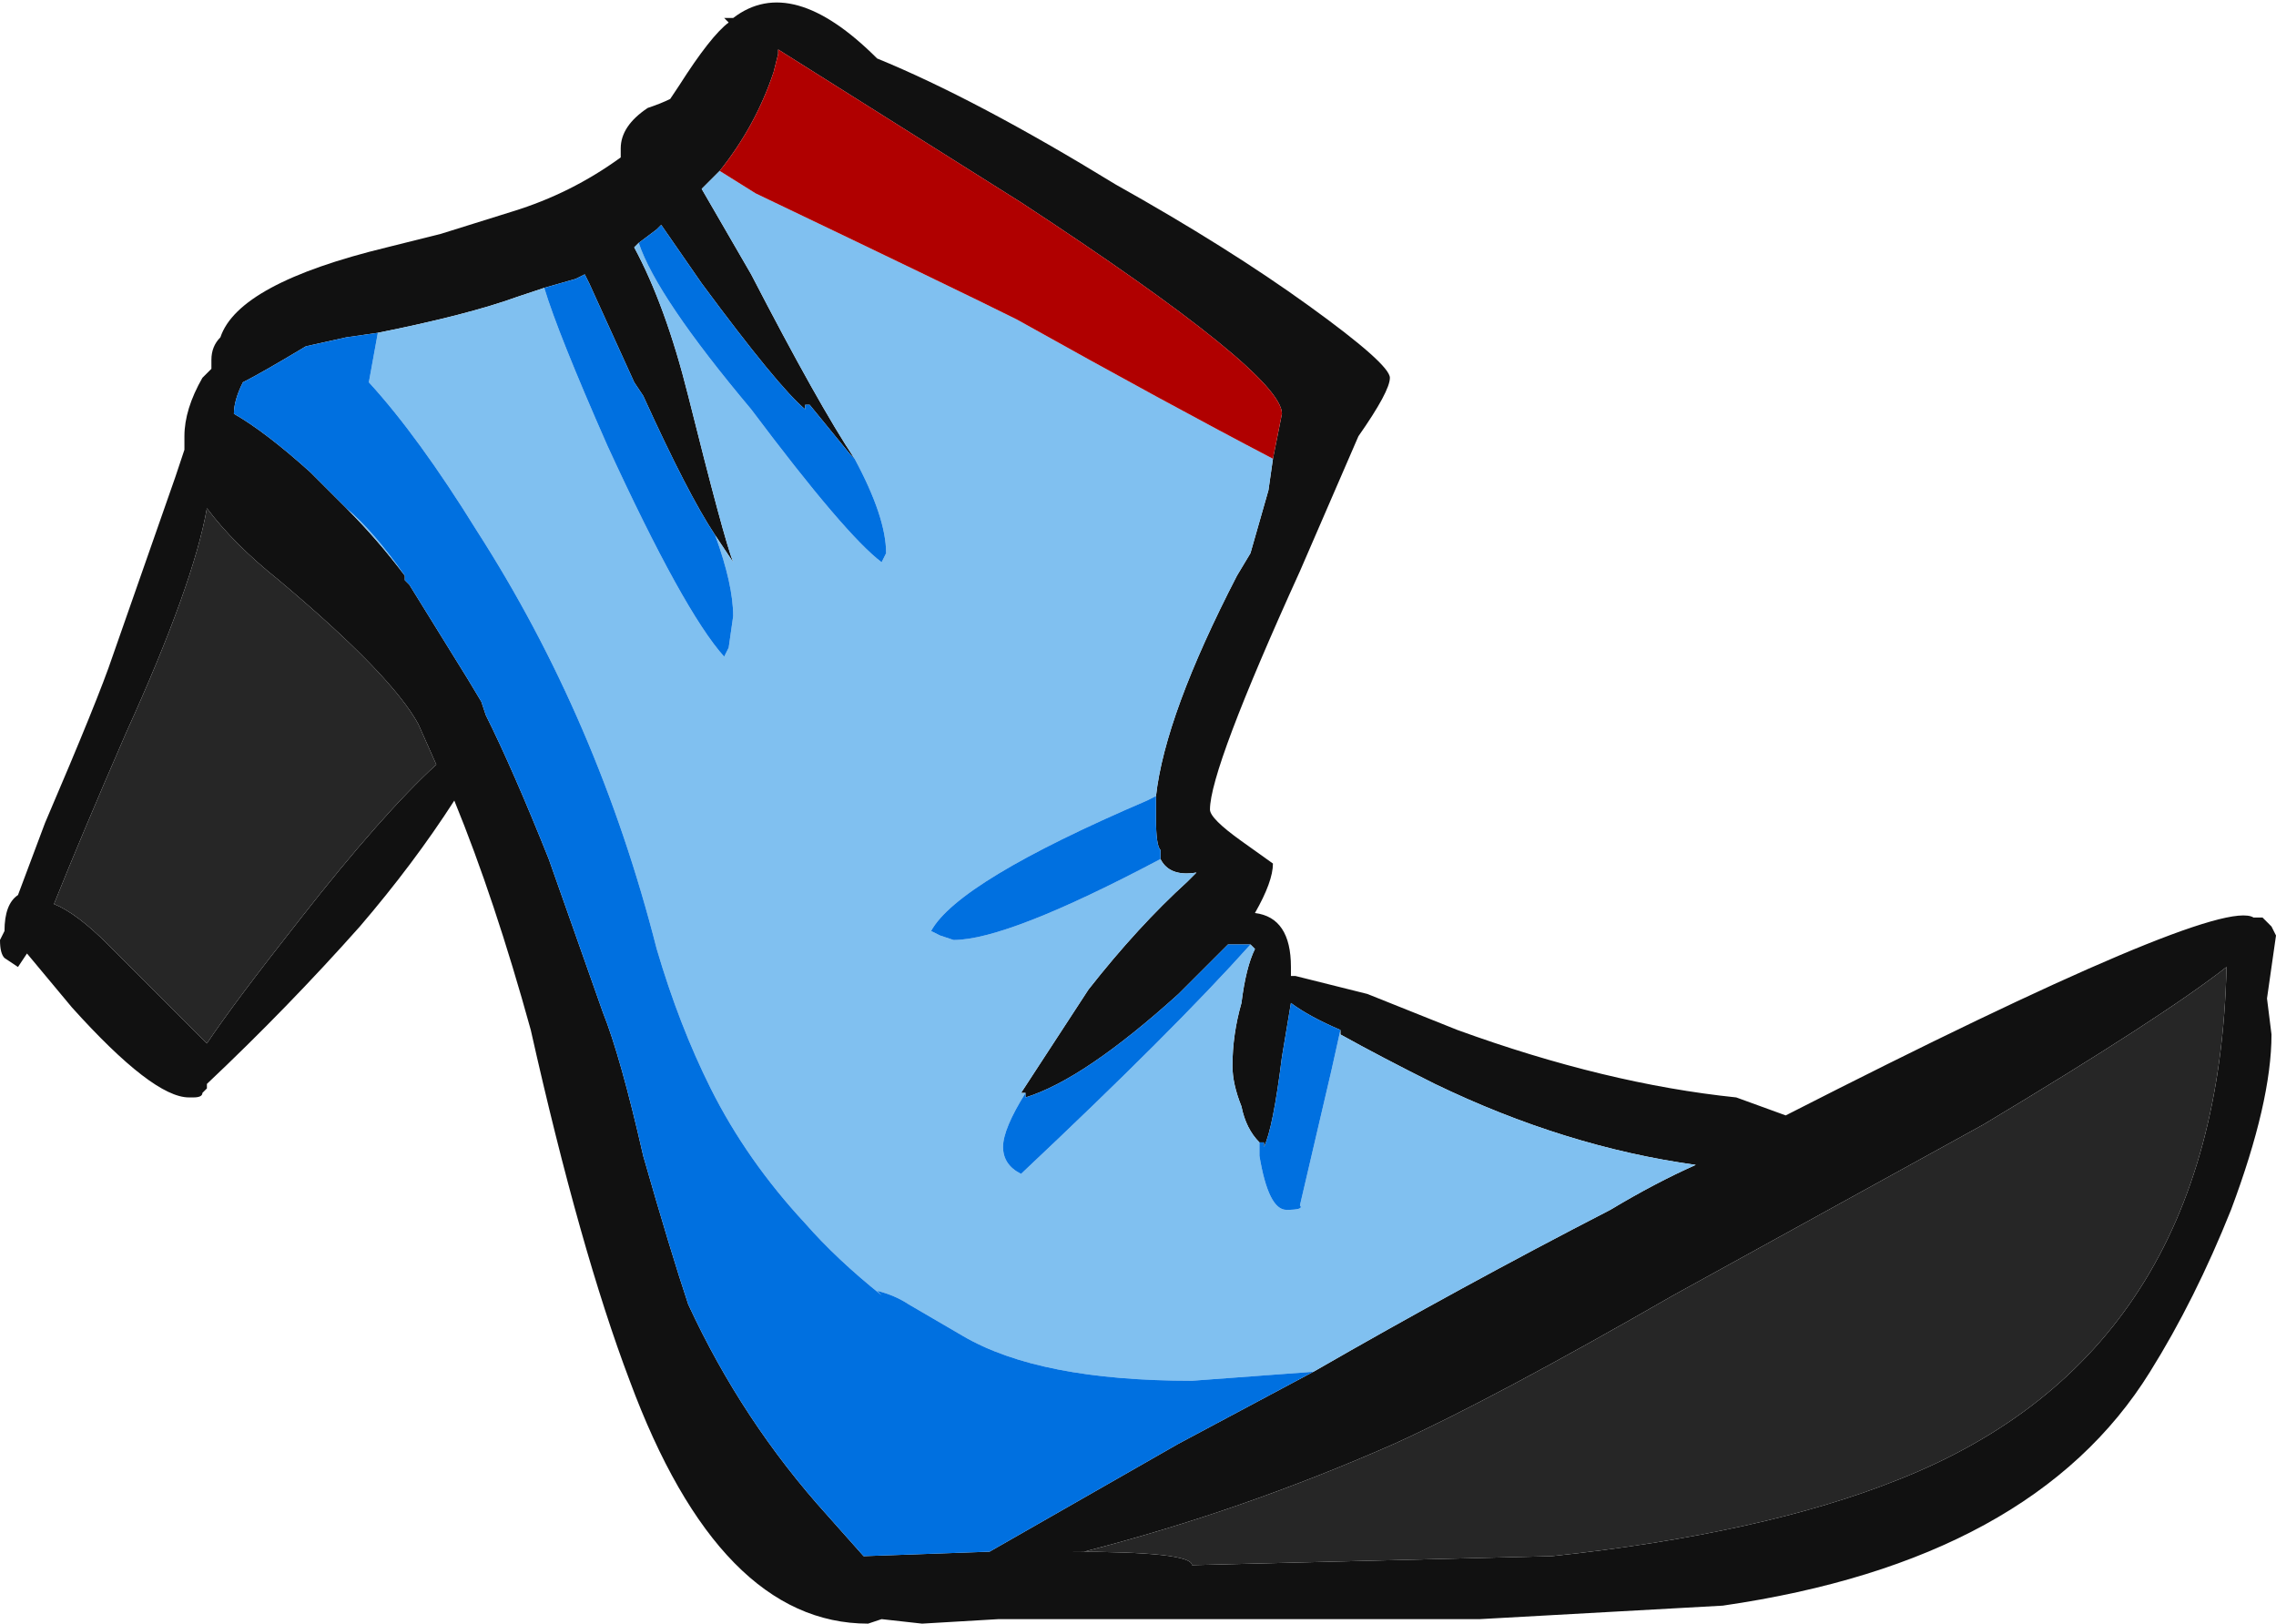 <?xml version="1.0" encoding="UTF-8" standalone="no"?>
<svg xmlns:ffdec="https://www.free-decompiler.com/flash" xmlns:xlink="http://www.w3.org/1999/xlink" ffdec:objectType="shape" height="18.05px" width="25.3px" xmlns="http://www.w3.org/2000/svg">
  <g transform="matrix(1.0, 0.0, 0.0, 1.0, 7.95, 13.05)">
    <path d="M7.15 -8.2 L6.5 -6.7 Q5.5 -4.5 5.5 -4.05 5.5 -3.95 5.85 -3.7 L6.2 -3.45 Q6.2 -3.25 6.0 -2.9 6.4 -2.85 6.4 -2.3 L6.4 -2.2 6.45 -2.2 7.25 -2.0 8.25 -1.6 Q9.9 -1.0 11.35 -0.85 L11.9 -0.65 Q16.7 -3.1 17.1 -2.85 L17.2 -2.85 17.3 -2.75 17.35 -2.65 17.25 -1.95 17.3 -1.55 Q17.3 -0.8 16.85 0.4 16.45 1.4 15.95 2.2 14.65 4.3 11.2 4.8 L8.5 4.95 3.15 4.95 2.3 5.0 1.85 4.95 1.7 5.0 Q0.05 5.0 -0.95 2.3 -1.5 0.85 -2.05 -1.6 -2.45 -3.05 -2.9 -4.15 -3.35 -3.45 -3.95 -2.75 -4.75 -1.85 -5.65 -1.0 L-5.65 -0.95 -5.7 -0.9 Q-5.7 -0.85 -5.8 -0.85 L-5.85 -0.85 Q-6.25 -0.85 -7.15 -1.85 L-7.65 -2.45 -7.75 -2.3 -7.9 -2.4 Q-7.95 -2.45 -7.95 -2.6 L-7.9 -2.7 Q-7.9 -3.0 -7.75 -3.1 L-7.45 -3.9 Q-6.85 -5.3 -6.7 -5.75 L-6.0 -7.75 -5.9 -8.05 -5.9 -8.2 Q-5.9 -8.5 -5.7 -8.85 L-5.6 -8.95 -5.6 -9.05 Q-5.6 -9.2 -5.5 -9.3 -5.3 -9.9 -3.65 -10.3 L-3.05 -10.45 -2.25 -10.7 Q-1.6 -10.9 -1.05 -11.3 L-1.05 -11.4 Q-1.05 -11.65 -0.75 -11.85 -0.6 -11.9 -0.5 -11.95 L-0.4 -12.1 Q-0.05 -12.65 0.15 -12.8 L0.1 -12.85 0.2 -12.85 Q0.85 -13.35 1.8 -12.4 2.9 -11.95 4.45 -11.0 5.7 -10.3 6.6 -9.65 7.5 -9.0 7.5 -8.85 7.5 -8.7 7.15 -8.2 M4.9 -4.2 Q5.0 -5.1 5.8 -6.65 L5.95 -6.9 6.15 -7.6 6.2 -7.95 6.3 -8.45 Q6.3 -8.9 3.4 -10.8 L0.7 -12.5 0.7 -12.45 0.65 -12.25 Q0.45 -11.65 0.05 -11.15 L-0.15 -10.95 0.4 -10.0 Q1.15 -8.55 1.55 -7.95 L1.5 -8.0 1.05 -8.55 1.0 -8.55 1.0 -8.5 Q0.7 -8.75 -0.15 -9.9 L-0.6 -10.55 -0.65 -10.5 -0.85 -10.35 -0.9 -10.3 Q-0.55 -9.65 -0.3 -8.65 0.1 -7.05 0.2 -6.8 L0.0 -7.1 Q-0.3 -7.55 -0.8 -8.65 L-0.9 -8.8 -1.4 -9.9 -1.45 -10.0 -1.55 -9.95 -1.9 -9.85 -2.2 -9.75 Q-2.75 -9.55 -3.75 -9.35 L-4.1 -9.3 -4.55 -9.2 Q-5.05 -8.9 -5.25 -8.8 -5.35 -8.6 -5.35 -8.45 -5.0 -8.25 -4.5 -7.8 L-4.1 -7.4 Q-3.75 -7.05 -3.45 -6.65 L-3.45 -6.6 -3.4 -6.55 -2.75 -5.5 -2.6 -5.25 -2.55 -5.1 Q-2.25 -4.5 -1.85 -3.5 L-1.25 -1.8 Q-1.05 -1.3 -0.8 -0.2 -0.5 0.85 -0.3 1.45 0.3 2.75 1.25 3.8 L1.65 4.25 3.05 4.2 5.15 3.0 6.65 2.2 Q8.3 1.25 9.95 0.4 10.45 0.1 10.9 -0.1 9.45 -0.3 8.0 -1.0 7.4 -1.3 6.95 -1.55 L6.95 -1.6 Q6.6 -1.75 6.4 -1.9 L6.3 -1.3 Q6.2 -0.5 6.1 -0.3 L6.1 -0.35 6.05 -0.35 Q5.9 -0.5 5.85 -0.75 5.75 -1.0 5.75 -1.2 5.75 -1.55 5.85 -1.9 5.9 -2.3 6.0 -2.5 L5.95 -2.55 5.7 -2.55 5.15 -2.0 Q4.1 -1.05 3.45 -0.85 L3.45 -0.9 3.4 -0.9 4.15 -2.05 Q4.7 -2.75 5.25 -3.25 L5.35 -3.35 Q5.05 -3.3 4.95 -3.5 L4.95 -3.6 Q4.9 -3.65 4.9 -3.95 L4.9 -4.2 M17.0 -2.5 L17.0 -2.5 M14.1 -0.55 L10.65 1.35 Q8.65 2.5 7.55 3.0 5.85 3.75 4.1 4.2 L3.95 4.2 Q5.3 4.2 5.3 4.35 L9.3 4.25 Q11.65 4.0 13.15 3.4 16.7 2.0 16.8 -2.3 16.1 -1.75 14.1 -0.55 M-6.75 -2.55 L-5.65 -1.45 Q-5.35 -1.9 -4.6 -2.85 -3.7 -4.0 -3.1 -4.55 L-3.3 -5.0 Q-3.6 -5.55 -4.85 -6.6 -5.35 -7.0 -5.65 -7.4 -5.8 -6.55 -6.55 -4.9 -7.05 -3.75 -7.35 -3.0 -7.1 -2.9 -6.75 -2.55" fill="#111111" fill-rule="evenodd" stroke="none"/>
    <path d="M6.2 -7.95 L6.15 -7.6 5.95 -6.9 5.8 -6.65 Q5.0 -5.1 4.9 -4.2 L4.8 -4.15 Q2.7 -3.25 2.4 -2.7 L2.5 -2.65 2.65 -2.6 Q3.25 -2.6 4.95 -3.5 5.05 -3.3 5.35 -3.35 L5.25 -3.25 Q4.7 -2.75 4.15 -2.05 L3.4 -0.9 3.45 -0.9 Q3.2 -0.5 3.2 -0.3 3.2 -0.1 3.4 0.0 5.1 -1.6 5.95 -2.55 L6.0 -2.5 Q5.9 -2.3 5.85 -1.9 5.75 -1.55 5.75 -1.2 5.75 -1.0 5.85 -0.75 5.9 -0.5 6.05 -0.35 L6.05 -0.2 Q6.15 0.4 6.35 0.4 6.55 0.4 6.5 0.35 L6.85 -1.15 6.95 -1.6 6.95 -1.55 Q7.4 -1.3 8.0 -1.0 9.45 -0.3 10.9 -0.1 10.45 0.1 9.95 0.4 8.3 1.25 6.65 2.2 L5.3 2.3 Q3.6 2.3 2.75 1.8 L2.15 1.45 Q2.0 1.35 1.8 1.3 L1.85 1.35 Q1.35 0.95 1.0 0.55 0.35 -0.15 -0.05 -0.95 -0.4 -1.65 -0.65 -2.5 -1.3 -5.05 -2.65 -7.15 -3.3 -8.2 -3.85 -8.8 L-3.75 -9.35 Q-2.75 -9.55 -2.2 -9.75 L-1.9 -9.85 Q-1.75 -9.35 -1.2 -8.1 -0.35 -6.25 0.1 -5.75 L0.15 -5.85 0.2 -6.2 Q0.2 -6.55 0.0 -7.1 L0.2 -6.8 Q0.1 -7.05 -0.3 -8.65 -0.55 -9.65 -0.9 -10.3 L-0.85 -10.35 Q-0.65 -9.75 0.4 -8.5 1.45 -7.1 1.85 -6.8 L1.9 -6.9 Q1.9 -7.3 1.55 -7.95 L1.5 -8.0 1.55 -7.95 Q1.15 -8.55 0.4 -10.0 L-0.15 -10.95 0.05 -11.15 0.45 -10.9 Q2.75 -9.8 3.35 -9.5 5.05 -8.55 6.2 -7.95 M-3.45 -6.65 Q-3.75 -7.05 -4.1 -7.4 -3.8 -7.15 -3.45 -6.65 M-1.4 -9.9 L-1.45 -10.0 -1.55 -9.95 -1.45 -10.0 -1.4 -9.9" fill="#80c0f0" fill-rule="evenodd" stroke="none"/>
    <path d="M1.5 -8.0 L1.55 -7.95 Q1.9 -7.3 1.9 -6.9 L1.85 -6.8 Q1.45 -7.1 0.4 -8.5 -0.65 -9.75 -0.85 -10.35 L-0.65 -10.5 -0.6 -10.55 -0.15 -9.9 Q0.7 -8.75 1.0 -8.5 L1.0 -8.55 1.05 -8.55 1.5 -8.0 M0.0 -7.1 Q0.2 -6.55 0.2 -6.2 L0.15 -5.85 0.1 -5.75 Q-0.35 -6.25 -1.2 -8.1 -1.75 -9.35 -1.9 -9.85 L-1.55 -9.95 -1.45 -10.0 -1.4 -9.9 -0.9 -8.8 -0.8 -8.65 Q-0.3 -7.55 0.0 -7.1 M-3.75 -9.35 L-3.85 -8.8 Q-3.3 -8.2 -2.65 -7.15 -1.3 -5.05 -0.65 -2.5 -0.4 -1.65 -0.05 -0.95 0.35 -0.15 1.0 0.55 1.35 0.95 1.85 1.35 L1.8 1.3 Q2.0 1.35 2.15 1.45 L2.75 1.8 Q3.6 2.3 5.3 2.3 L6.65 2.2 5.15 3.0 3.05 4.2 1.65 4.25 1.25 3.8 Q0.3 2.75 -0.3 1.45 -0.5 0.85 -0.8 -0.2 -1.05 -1.3 -1.25 -1.8 L-1.85 -3.5 Q-2.25 -4.5 -2.55 -5.1 L-2.6 -5.25 -2.75 -5.5 -3.4 -6.55 -3.45 -6.6 -3.45 -6.65 Q-3.8 -7.15 -4.1 -7.4 L-4.5 -7.8 Q-5.0 -8.25 -5.35 -8.45 -5.35 -8.6 -5.25 -8.8 -5.05 -8.9 -4.55 -9.2 L-4.1 -9.3 -3.75 -9.35 M6.95 -1.6 L6.85 -1.15 6.5 0.35 Q6.55 0.4 6.35 0.4 6.15 0.4 6.05 -0.2 L6.05 -0.35 6.1 -0.35 6.1 -0.3 Q6.2 -0.5 6.3 -1.3 L6.4 -1.9 Q6.6 -1.75 6.95 -1.6 M5.95 -2.55 Q5.1 -1.6 3.4 0.0 3.2 -0.1 3.2 -0.3 3.2 -0.5 3.45 -0.9 L3.45 -0.85 Q4.1 -1.05 5.15 -2.0 L5.7 -2.55 5.95 -2.55 M4.95 -3.5 Q3.25 -2.6 2.65 -2.6 L2.5 -2.65 2.4 -2.7 Q2.7 -3.25 4.8 -4.15 L4.9 -4.2 4.9 -3.95 Q4.9 -3.65 4.95 -3.6 L4.95 -3.5" fill="#0070e0" fill-rule="evenodd" stroke="none"/>
    <path d="M14.1 -0.55 Q16.1 -1.75 16.8 -2.3 16.7 2.0 13.15 3.4 11.65 4.0 9.3 4.25 L5.3 4.35 Q5.3 4.2 3.95 4.2 L4.1 4.2 Q5.85 3.75 7.55 3.0 8.65 2.5 10.65 1.35 L14.1 -0.55 M-6.75 -2.55 Q-7.1 -2.9 -7.35 -3.0 -7.05 -3.75 -6.55 -4.9 -5.8 -6.55 -5.65 -7.4 -5.35 -7.0 -4.85 -6.6 -3.6 -5.55 -3.3 -5.0 L-3.1 -4.55 Q-3.7 -4.0 -4.6 -2.85 -5.35 -1.9 -5.65 -1.45 L-6.75 -2.55" fill="#262626" fill-rule="evenodd" stroke="none"/>
    <path d="M6.2 -7.95 Q5.05 -8.55 3.35 -9.5 2.75 -9.8 0.45 -10.9 L0.05 -11.15 Q0.45 -11.65 0.65 -12.25 L0.7 -12.45 0.7 -12.5 3.4 -10.8 Q6.3 -8.9 6.3 -8.45 L6.2 -7.95" fill="#b00000" fill-rule="evenodd" stroke="none"/>
  </g>
</svg>
